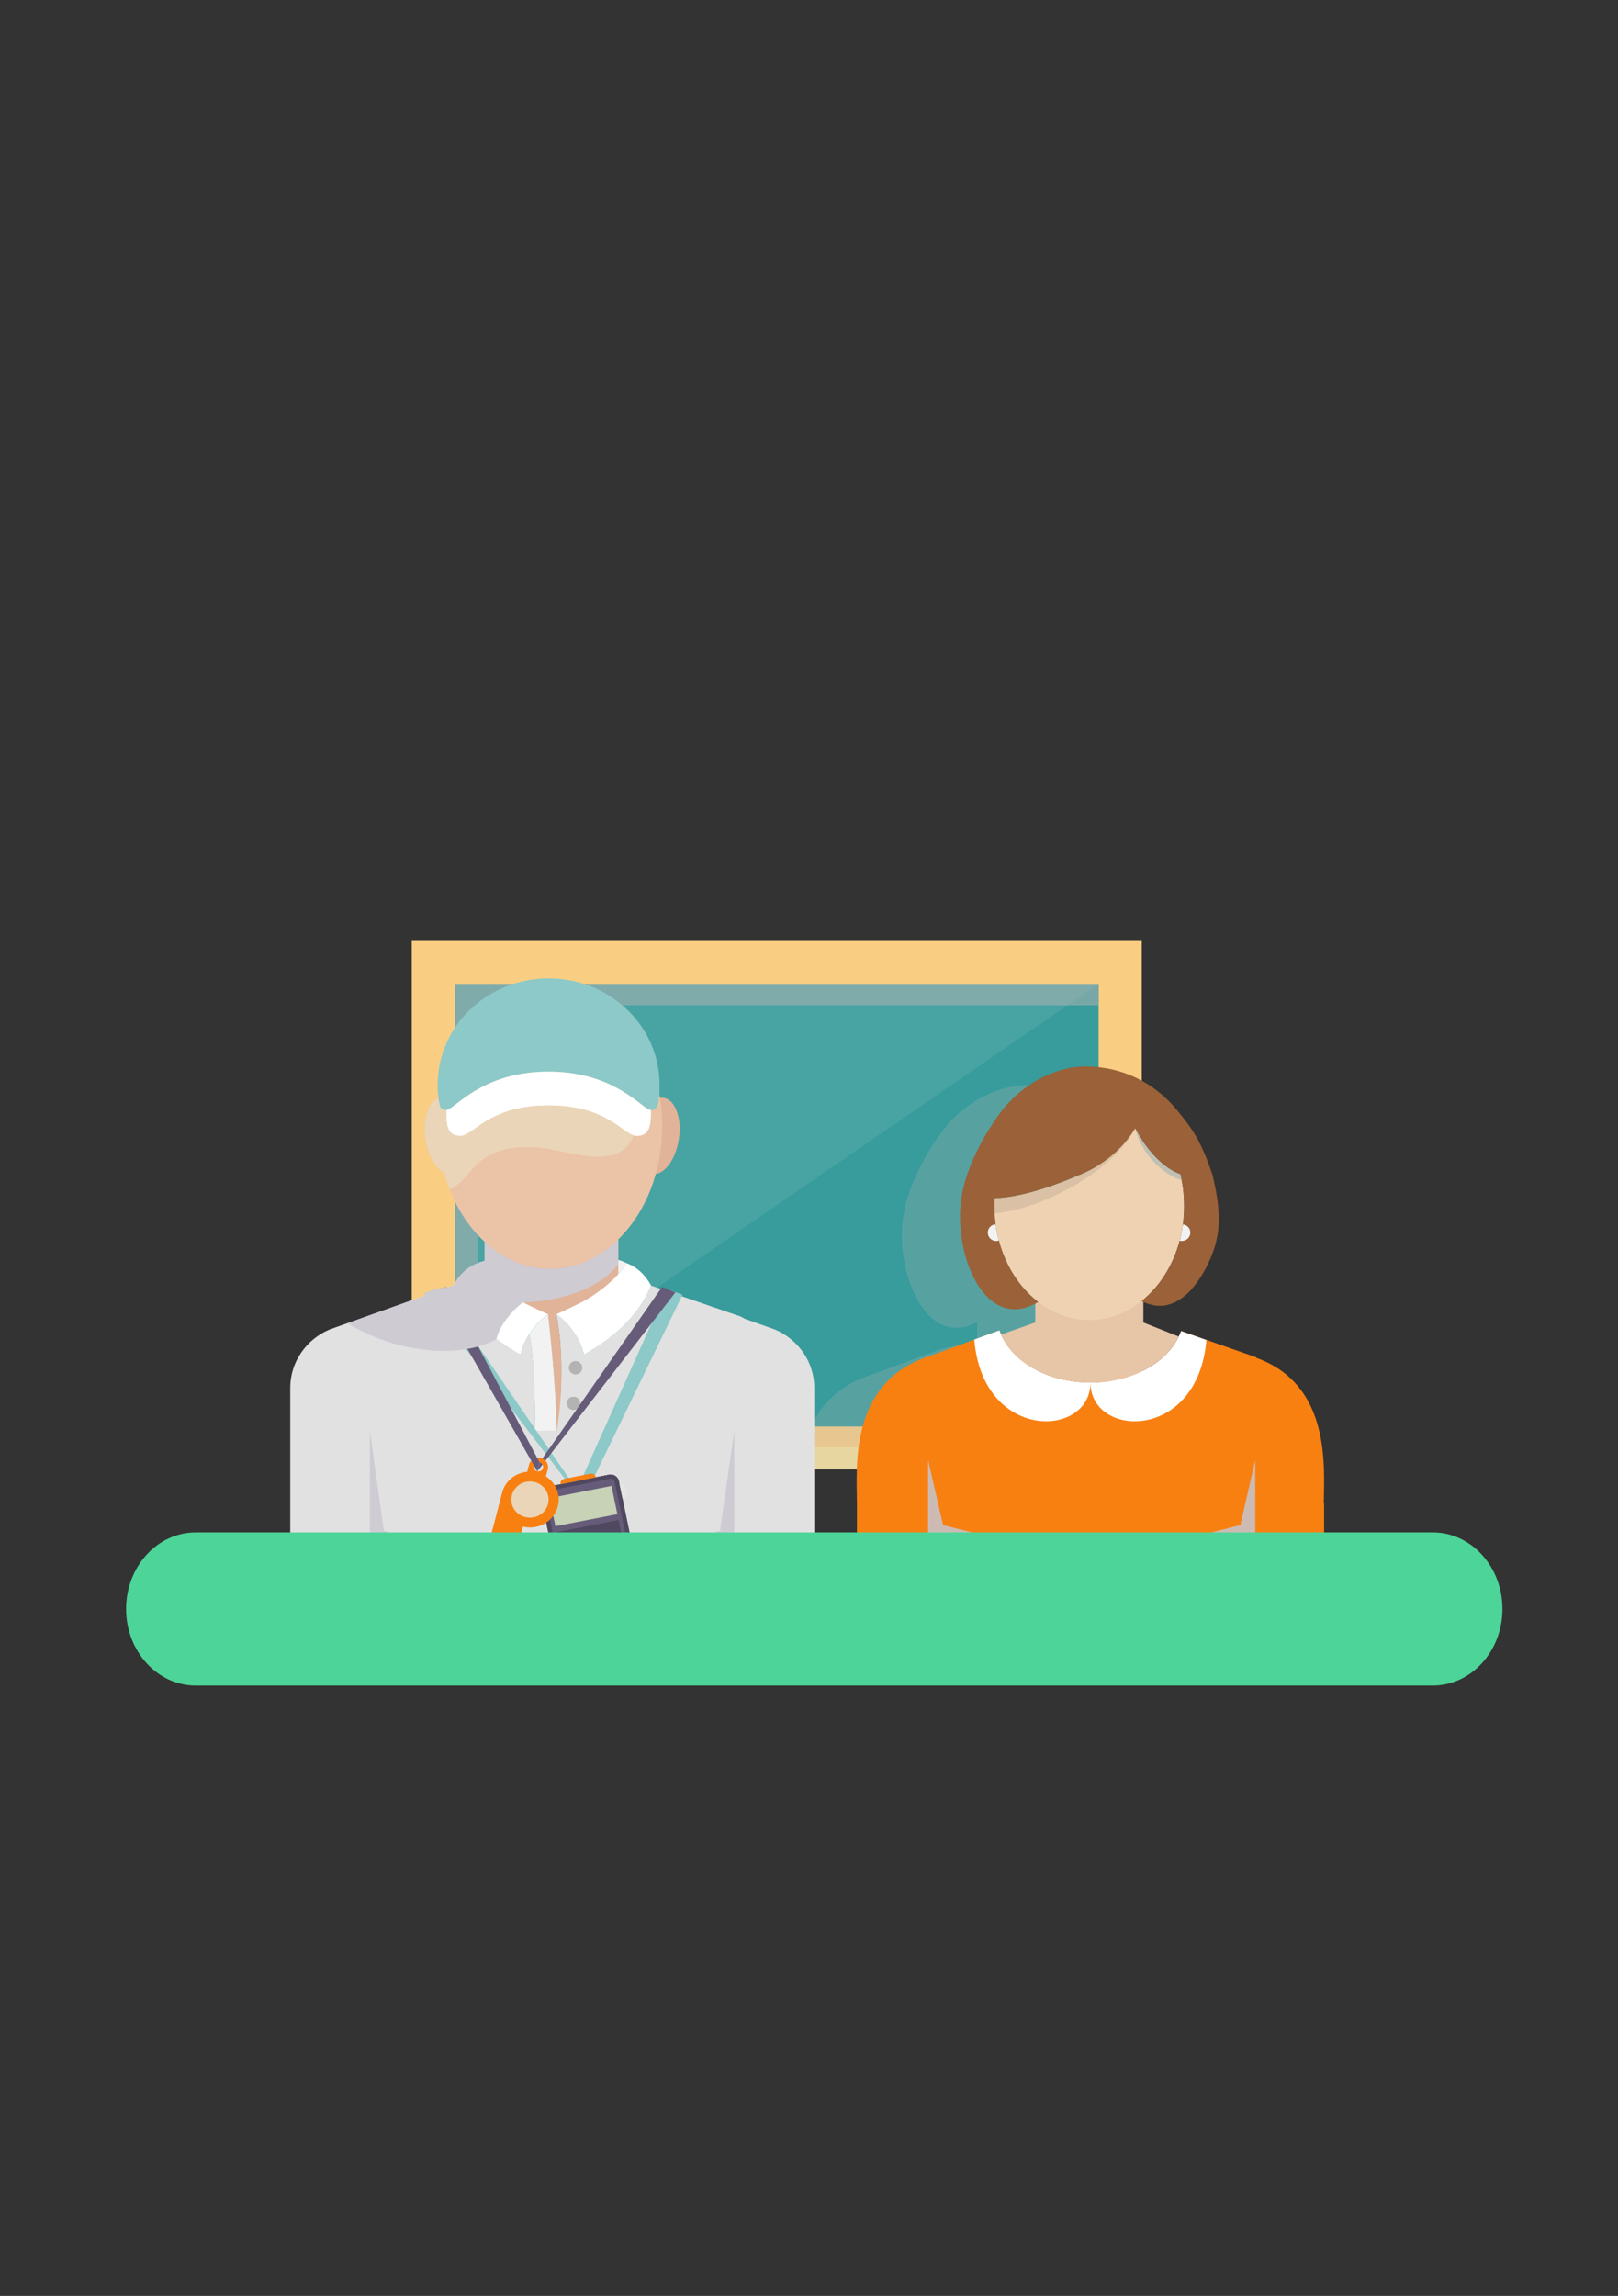 <?xml version="1.0" encoding="utf-8"?>
<!-- Generator: Adobe Illustrator 16.0.0, SVG Export Plug-In . SVG Version: 6.00 Build 0)  -->
<!DOCTYPE svg PUBLIC "-//W3C//DTD SVG 1.1//EN" "http://www.w3.org/Graphics/SVG/1.1/DTD/svg11.dtd">
<svg version="1.1" id="Capa_1" xmlns="http://www.w3.org/2000/svg" xmlns:xlink="http://www.w3.org/1999/xlink" x="0px" y="0px"
	 width="29.946px" height="42.486px" viewBox="0 0 29.946 42.486" enable-background="new 0 0 29.946 42.486" xml:space="preserve">
<rect x="0" y="0" width="29.946" height="42.486" fill="#333333" stroke="none"/>
<g>
	<g>
		<rect x="7.621" y="17.412" fill="#F9CE83" width="13.511" height="9.779"/>
		<rect x="8.421" y="18.207" fill="#379C9B" width="11.912" height="8.191"/>
		<polygon opacity="0.08" fill="#FFFFFF" points="20.333,18.207 8.421,26.398 8.421,18.207 		"/>
		<rect x="7.254" y="26.784" fill="#F9E398" width="14.245" height="0.407"/>
		<path fill="#F2F2F2" d="M11.737,26.559c0,0.122-0.085,0.22-0.191,0.22h-1.2c-0.104,0-0.191-0.098-0.191-0.22l0,0
			c0-0.121,0.087-0.219,0.191-0.219h1.2C11.652,26.34,11.737,26.438,11.737,26.559L11.737,26.559z"/>
		<polygon opacity="0.52" fill="#B3B3B3" points="20.332,18.206 20.332,18.603 8.844,18.603 8.844,26.398 8.421,26.398 
			8.421,18.206 		"/>
		<g>
			<rect x="12.177" y="25.837" fill="#87CDDE" width="1.867" height="0.767"/>
			<rect x="12.177" y="26.604" fill="#7B7982" width="1.867" height="0.175"/>
		</g>
		<g opacity="0.26">
			<polygon fill="#B3B3B3" points="17.421,24.96 17.421,24.962 17.032,25.104 			"/>
			<path fill="#B3B3B3" d="M20.785,24.975c-0.006,0.016-0.014,0.033-0.02,0.052c0.006-0.02,0.014-0.036,0.018-0.054L20.785,24.975z"
				/>
			<path fill="#B3B3B3" d="M21.132,21.504c-0.112-0.223-0.233-0.39-0.421-0.616c-0.114-0.139-0.24-0.261-0.378-0.365
				c-0.375-0.287-0.828-0.442-1.32-0.442c-0.587,0-1.192,0.351-1.559,0.833c-0.346,0.456-0.67,1.088-0.741,1.629
				c-0.142,1,0.426,2.429,1.372,1.925v0.349l-0.665,0.146l-0.389,0.144l-0.075,0.027l-0.717,0.265l-0.188,0.067
				c-0.002,0-0.002,0.004-0.004,0.004l-0.006,0.001h-0.003c-0.537,0.194-0.848,0.54-1.026,0.93
				c-0.115,0.257-0.175,0.532-0.204,0.793h6.324v-2.096l-0.347-0.122h-0.002l-0.45-0.103l-0.247-0.056v-0.382
				c0.085,0.039,0.169,0.062,0.247,0.07c0.343,0.03,0.614-0.224,0.799-0.507V21.504z"/>
		</g>
		<g>
			<path fill="#F88011" d="M24.501,27.809h0.005v0.62h-8.646v-0.62c0-0.617-0.154-2.176,1.255-2.682h0.001l0.007-0.001
				c0.001,0,0.001-0.005,0.004-0.005l0.188-0.066l0.719-0.267l0,0l0,0l0.466-0.169c0.008,0.024,0.017,0.051,0.03,0.077
				c0.226,0.519,0.879,0.89,1.653,0.89c0,0.008,0,0.015,0.001,0.021c0,0.006,0.001,0.012,0.002,0.017
				c-0.001-0.012-0.001-0.024-0.001-0.037c0.753-0.001,1.394-0.354,1.634-0.853c0.016-0.032,0.03-0.068,0.042-0.102l0.47,0.165
				c0,0,0.002-0.001,0,0l0.002-0.001l0.919,0.322v0.009C24.656,25.633,24.501,27.191,24.501,27.809z"/>
			<path fill="#FFFFFF" d="M20.182,25.586c0,1.027-1.995,1.099-2.15-0.798l0.465-0.169c0.009,0.024,0.019,0.051,0.031,0.077
				C18.752,25.214,19.406,25.586,20.182,25.586z"/>
			<path fill="#FFFFFF" d="M22.328,24.797c-0.159,1.888-2.146,1.815-2.146,0.789c0.754,0,1.395-0.354,1.634-0.853
				c0.016-0.032,0.032-0.068,0.044-0.102L22.328,24.797z"/>
			<path fill="#E7C5A7" d="M21.815,24.733c-0.239,0.498-0.88,0.853-1.634,0.853c-0.775,0-1.43-0.372-1.654-0.89l0.634-0.223v-0.865
				h2v0.865L21.815,24.733z"/>
			<g>
				<path fill="#EFD2B2" d="M21.916,22.312c0,0.119-0.007,0.233-0.023,0.346c-0.013,0.103-0.033,0.203-0.059,0.302
					c-0.123,0.461-0.375,0.854-0.704,1.116c-0.278,0.222-0.609,0.352-0.97,0.352c-0.348,0-0.672-0.123-0.944-0.333
					c-0.342-0.262-0.604-0.664-0.729-1.139c-0.026-0.096-0.048-0.198-0.061-0.3c-0.01-0.066-0.017-0.133-0.02-0.203
					c-0.003-0.047-0.003-0.092-0.003-0.141c0-0.047,0-0.095,0.004-0.141c0.521-0.005,1.243-0.286,1.554-0.422
					c0.429-0.17,0.809-0.47,1.047-0.868c0.176,0.332,0.492,0.731,0.839,0.846c0.006,0.019,0.009,0.039,0.014,0.06
					c0.004,0.021,0.008,0.039,0.012,0.058l0,0C21.901,21.995,21.916,22.151,21.916,22.312z"/>
			</g>
			<g>
				<path fill="#9B6138" d="M19.216,24.093c-0.457-0.352-0.771-0.95-0.808-1.641c-0.004-0.047-0.004-0.092-0.004-0.141
					c0-0.047,0-0.095,0.004-0.141c0.521-0.005,1.243-0.286,1.554-0.422c0.429-0.17,0.809-0.47,1.047-0.868
					c0.176,0.332,0.492,0.731,0.839,0.846c0.009,0.04,0.018,0.078,0.025,0.117c0.029,0.151,0.045,0.31,0.045,0.468
					c0,0.737-0.313,1.385-0.788,1.765c0.685,0.356,1.147-0.449,1.308-0.875c0.165-0.432,0.153-0.838,0-1.471
					c-0.207-0.595-0.34-0.807-0.652-1.186c-0.429-0.519-1.023-0.809-1.698-0.809c-0.587,0-1.19,0.351-1.558,0.834
					c-0.346,0.457-0.67,1.089-0.741,1.629C17.645,23.217,18.233,24.682,19.216,24.093z"/>
			</g>
			<g opacity="0.13">
				<path fill="#4D4D4D" d="M18.404,22.313c0,0.047,0.001,0.092,0.004,0.139c0.423-0.038,0.923-0.209,1.378-0.46
					c0.521-0.283,0.984-0.671,1.205-1.074c0.005-0.012,0.014-0.024,0.02-0.037c-0.24,0.398-0.62,0.698-1.049,0.868
					c-0.311,0.136-1.033,0.417-1.554,0.422C18.405,22.217,18.404,22.266,18.404,22.313z"/>
			</g>
			<g opacity="0.48">
				<path fill="#8BACB2" d="M21.011,20.881c0.067,0.3,0.344,0.781,0.862,0.963c-0.007-0.039-0.017-0.077-0.024-0.117
					C21.501,21.612,21.185,21.213,21.011,20.881z"/>
			</g>
			<polygon fill="#CDBAB2" points="17.177,28.429 17.177,27.019 17.455,28.221 18.269,28.429 			"/>
			<polygon fill="#CDBAB2" points="23.232,28.429 23.232,27.019 22.956,28.221 22.141,28.429 			"/>
			<path fill="#F2F2F2" d="M18.487,22.955c-0.017,0.008-0.032,0.01-0.05,0.01c-0.086,0-0.155-0.07-0.155-0.155
				c0-0.083,0.063-0.149,0.145-0.154C18.439,22.757,18.461,22.859,18.487,22.955z"/>
			<path fill="#F2F2F2" d="M22.031,22.81c0,0.085-0.071,0.155-0.158,0.155c-0.015,0-0.028-0.002-0.039-0.006
				c0.025-0.099,0.046-0.199,0.059-0.302C21.97,22.666,22.031,22.731,22.031,22.81z"/>
		</g>
	</g>
</g>
<g>
	<g>
		<path fill="#F2F2F2" d="M11.595,23.374c-0.044,0.077-0.103,0.154-0.173,0.229c-0.037-0.019-0.074-0.037-0.111-0.056v-0.262
			C11.41,23.3,11.508,23.329,11.595,23.374z"/>
		<path fill="#F2F2F2" d="M9.094,23.32v0.291c-0.017,0.005-0.034,0.011-0.048,0.018c-0.082-0.083-0.153-0.169-0.2-0.255
			C8.897,23.347,8.995,23.325,9.094,23.32z"/>
		<path fill="#E1E1E1" d="M14.348,24.605l-0.152-0.054l-0.42-0.15c-0.039-0.027-0.083-0.048-0.133-0.061l-1.238-0.426l-0.087-0.03
			l-0.27-0.095c-0.219,0.561-0.704,0.978-1.243,1.281c-0.044-0.267-0.265-0.587-0.508-0.751c0,0,0.206,0.888,0,2.152H9.906
			c0,0-0.007-1.375-0.108-1.788c-0.081,0.126-0.142,0.264-0.162,0.387c-0.097-0.056-0.195-0.115-0.288-0.179
			c-0.419-0.282-0.778-0.646-0.956-1.105l-2.146,0.765l-0.152,0.054c-0.424,0.182-0.722,0.596-0.722,1.076v2.805h9.699v-2.805
			C15.07,25.201,14.772,24.787,14.348,24.605z M6.838,24.348c-0.002,0-0.003,0-0.003,0C6.835,24.347,6.836,24.347,6.838,24.348
			c0.001-0.001,0.003-0.003,0.006-0.003C6.841,24.347,6.839,24.347,6.838,24.348z"/>
		<path fill="#E1B398" d="M11.443,22.877v0.854h-0.125c-0.01,0.008-0.02,0.017-0.028,0.023c-0.017,0.018-0.034,0.034-0.055,0.049
			c-0.024,0.019-0.046,0.037-0.068,0.056c-0.129,0.101-0.262,0.185-0.375,0.243c-0.058,0.029-0.117,0.062-0.18,0.09
			c-0.101,0.049-0.206,0.102-0.314,0.146c0,0,0.211,0.904,0,2.192v-0.092c0-0.742-0.154-2.101-0.154-2.101
			c-0.119-0.051-0.234-0.106-0.343-0.159c-0.054-0.025-0.104-0.051-0.153-0.077c-0.115-0.059-0.246-0.143-0.373-0.243
			c-0.022-0.019-0.045-0.037-0.068-0.056c-0.029-0.023-0.057-0.048-0.084-0.072H8.969v-0.854H11.443z"/>
		<path fill="#FFFFFF" d="M10.144,24.32c-0.13,0.088-0.251,0.22-0.345,0.362l-0.002,0.003c-0.081,0.125-0.141,0.263-0.161,0.385
			c-0.54-0.303-1.026-0.722-1.244-1.283c0.113-0.201,0.255-0.336,0.454-0.413c0.047,0.086,0.118,0.172,0.2,0.255
			c0.001,0.004,0.005,0.008,0.008,0.011l0.04,0.038c0.042,0.039,0.085,0.079,0.132,0.117c0.021,0.018,0.044,0.036,0.065,0.054
			c0.125,0.099,0.254,0.183,0.366,0.24c0.05,0.024,0.1,0.05,0.151,0.075C9.916,24.215,10.028,24.27,10.144,24.32z"/>
		<path fill="#FFFFFF" d="M12.05,23.787c0,0.002-0.002,0.002-0.002,0.003c-0.219,0.56-0.704,0.978-1.243,1.28
			c-0.044-0.266-0.265-0.585-0.508-0.75c0.105-0.045,0.21-0.096,0.309-0.144c0.061-0.029,0.119-0.06,0.178-0.088
			c0.11-0.058,0.239-0.142,0.366-0.24c0.022-0.018,0.045-0.036,0.066-0.054c0.021-0.015,0.039-0.031,0.057-0.049
			c0.013-0.01,0.025-0.023,0.038-0.033c0.039-0.035,0.076-0.071,0.111-0.109c0.07-0.075,0.129-0.152,0.173-0.229
			C11.795,23.451,11.936,23.586,12.05,23.787z"/>
		<path fill="#F2F2F2" d="M10.297,26.381v0.092H9.906c0,0-0.007-1.374-0.109-1.787l0.002-0.003c0.094-0.143,0.215-0.274,0.345-0.362
			C10.144,24.32,10.297,25.655,10.297,26.381z"/>
		<circle fill="#B3B3B3" cx="10.653" cy="25.31" r="0.124"/>
		<circle fill="#B3B3B3" cx="10.614" cy="25.969" r="0.124"/>
		<path fill="#E1B398" d="M8.371,21.722C8.313,21.732,8.256,21.72,8.2,21.687c-0.149-0.087-0.28-0.314-0.326-0.601
			c-0.042-0.281,0.01-0.54,0.123-0.675c0.042-0.05,0.092-0.083,0.147-0.094c0.003-0.002,0.006-0.002,0.009-0.003
			c0.02-0.003,0.038-0.003,0.057-0.001c0.012,0,0.023,0.001,0.033,0.006c0.004,0,0.007,0,0.01,0.002
			c0.042,0.011,0.086,0.033,0.125,0.069c0.125,0.106,0.231,0.313,0.269,0.561C8.708,21.341,8.584,21.685,8.371,21.722z"/>
		<path fill="#E1B398" d="M12.563,21.085c-0.05,0.325-0.212,0.575-0.387,0.63c-0.036,0.012-0.072,0.015-0.108,0.008
			c-0.213-0.038-0.338-0.382-0.274-0.771c0.031-0.213,0.113-0.396,0.217-0.511c0.009-0.012,0.021-0.022,0.032-0.033
			c0.035-0.035,0.073-0.059,0.111-0.074c0.009-0.005,0.015-0.008,0.022-0.009c0.03-0.011,0.059-0.014,0.088-0.011
			c0.008,0,0.017,0,0.022,0.001c0.003,0,0.007,0.002,0.009,0.003c0.103,0.021,0.185,0.115,0.232,0.251
			C12.579,20.706,12.595,20.89,12.563,21.085z"/>
		<path fill="#EBC4A7" d="M12.257,20.814v0.031c-0.002,0.092-0.006,0.183-0.013,0.274c-0.014,0.145-0.029,0.284-0.061,0.419
			c-0.239,1.117-1.045,1.939-2.001,1.939c-0.964,0-1.772-0.834-2.007-1.965c-0.043-0.214-0.067-0.439-0.067-0.668v-0.031
			c0-0.173,0.014-0.337,0.037-0.496c0.009-0.059,0.02-0.117,0.03-0.175c0.066-0.319,0.18-0.616,0.331-0.877c0,0,0,0,0.001,0
			c0.409-0.268,1.04-0.517,1.674-0.517c0.632,0,1.266,0.249,1.678,0.517c0.146,0.255,0.258,0.543,0.324,0.852
			c0.012,0.054,0.017,0.108,0.024,0.161c0.002,0.006,0.004,0.01,0.004,0.016c0.003,0.008,0.004,0.017,0.004,0.024
			c0.006,0.031,0.012,0.063,0.015,0.099c0.002,0.005,0.002,0.007,0.002,0.014c0.004,0.039,0.008,0.079,0.012,0.116
			C12.25,20.637,12.257,20.723,12.257,20.814z"/>
		<polygon fill="#E1E1E1" points="12.404,23.915 12.317,23.885 12.049,23.787 		"/>
		<polygon fill="#CECBD3" points="6.845,28.486 6.845,26.473 7.104,28.325 7.626,28.486 		"/>
		<polygon fill="#CECBD3" points="13.59,28.486 13.59,26.473 13.327,28.325 12.807,28.486 		"/>
		<polygon fill="#8CC9C8" points="8.115,23.836 7.839,23.938 10.776,27.788 10.676,27.57 		"/>
		<polygon fill="#8CC9C8" points="12.344,23.851 12.632,23.958 10.776,27.788 10.676,27.57 		"/>
		<g>
			<path fill="#534B64" d="M11.454,27.408l0.23,1.106c0.018,0.082-0.038,0.16-0.122,0.177l-1.139,0.224
				c-0.086,0.017-0.166-0.035-0.184-0.117l-0.23-1.108c-0.017-0.081,0.037-0.159,0.121-0.177l1.142-0.224
				C11.356,27.273,11.438,27.326,11.454,27.408z"/>
			<path fill="#665C7A" d="M10.407,28.841c-0.043,0.009-0.082-0.018-0.091-0.059l-0.23-1.106c-0.008-0.041,0.02-0.081,0.061-0.089
				l1.141-0.224c0.042-0.008,0.083,0.019,0.091,0.059l0.23,1.107c0.008,0.04-0.018,0.081-0.061,0.089L10.407,28.841z"/>
			<path fill="#4F485F" d="M11.272,27.289l-1.141,0.224c-0.085,0.018-0.138,0.096-0.122,0.177l0.23,1.108
				c0.018,0.082,0.098,0.134,0.184,0.117l1.139-0.224c0.084-0.017,0.14-0.095,0.122-0.177l-0.229-1.106
				C11.438,27.326,11.356,27.273,11.272,27.289z M11.607,28.529c0.009,0.04-0.019,0.081-0.06,0.09l-1.14,0.222
				c-0.043,0.01-0.083-0.018-0.092-0.059l-0.23-1.106c-0.008-0.041,0.02-0.082,0.062-0.09l1.14-0.223
				c0.042-0.008,0.083,0.019,0.091,0.059L11.607,28.529z"/>
			<path fill="#E5E5E5" d="M10.023,27.75l0.056,0.27c-0.054,0.011-0.103-0.007-0.11-0.039l-0.031-0.151
				C9.931,27.796,9.97,27.762,10.023,27.75z"/>
			<path fill="#E5E5E5" d="M11.576,27.508l0.032,0.152c0.007,0.031-0.032,0.067-0.084,0.078l-0.057-0.27
				C11.521,27.457,11.57,27.477,11.576,27.508z"/>
			<polygon fill="#C7D2B7" points="11.426,28.02 10.28,28.242 10.173,27.722 11.318,27.497 			"/>
			<path fill="#F88011" d="M11.029,27.338l-0.653,0.128c-0.011-0.046,0.021-0.091,0.067-0.1l0.483-0.095
				C10.974,27.261,11.021,27.291,11.029,27.338z"/>
			<polygon fill="#4F485F" points="11.498,28.363 10.353,28.587 10.304,28.351 11.448,28.128 			"/>
		</g>
		<polygon fill="#665C7A" points="9.944,27.227 12.501,23.915 12.254,23.814 9.987,27.063 		"/>
		<g>
			<path fill="#F88011" d="M10.104,27.32l0.034-0.131c0.012-0.046,0.003-0.092-0.021-0.131c-0.023-0.038-0.061-0.066-0.108-0.079
				c-0.097-0.023-0.192,0.033-0.218,0.125l-0.033,0.132c-0.218,0.019-0.409,0.169-0.465,0.387l-0.222,0.852l0.516,0.127l0.092-0.352
				c0.284,0.07,0.573-0.097,0.645-0.375C10.381,27.658,10.285,27.438,10.104,27.32z M9.944,27.227
				c-0.047-0.013-0.076-0.058-0.064-0.103c0.013-0.045,0.061-0.072,0.107-0.062c0.046,0.012,0.074,0.058,0.063,0.104
				C10.039,27.212,9.991,27.237,9.944,27.227z"/>
			<path fill="#EAD5B8" d="M10.144,27.831c-0.048,0.18-0.234,0.288-0.42,0.243c-0.185-0.045-0.297-0.227-0.25-0.407
				c0.047-0.179,0.233-0.288,0.419-0.242C10.078,27.47,10.188,27.652,10.144,27.831z"/>
		</g>
		<polygon fill="#665C7A" points="9.987,27.063 8.263,23.809 8.038,23.885 9.944,27.227 		"/>
		<g>
			<path fill="#8CC9C8" d="M12.208,20.068c0,0.04-0.001,0.081-0.004,0.121c-0.006,0.096-0.02,0.19-0.04,0.283
				c0,0.001-0.001,0.003-0.001,0.004c-0.015,0.024-0.031,0.042-0.054,0.053c-0.017,0.008-0.039,0.013-0.064,0.013
				c-0.149,0-0.643-0.711-1.894-0.711c-1.109,0-1.623,0.559-1.827,0.686c-0.027,0.014-0.049,0.025-0.065,0.025
				c-0.025,0-0.048-0.005-0.067-0.014c-0.019-0.011-0.035-0.027-0.047-0.05c-0.021-0.093-0.036-0.189-0.042-0.288
				c-0.003-0.04-0.004-0.082-0.004-0.122c0-0.016,0.003-0.031,0.003-0.048c0-0.007,0-0.013,0-0.021c0-0.003,0.001-0.007,0.001-0.011
				c0.045-1.047,0.943-1.883,2.051-1.883c1.105,0,2.006,0.836,2.051,1.883c0,0.004,0.001,0.008,0.001,0.011c0,0.009,0,0.015,0,0.021
				C12.206,20.037,12.208,20.053,12.208,20.068z"/>
			<path fill="#8CC9C8" d="M12.204,20.189c-0.004,0.137-0.013,0.229-0.04,0.283C12.185,20.38,12.198,20.285,12.204,20.189z"/>
			<path fill="#FFFFFF" d="M12.048,20.541c0,0.285-0.017,0.479-0.265,0.479c-0.246,0-0.515-0.564-1.63-0.564
				c-1.116,0-1.385,0.564-1.632,0.564c-0.246,0-0.263-0.193-0.263-0.479c0.017,0,0.037-0.01,0.064-0.024
				c0.206-0.127,0.72-0.687,1.83-0.687c1.108,0,1.623,0.56,1.829,0.687C12.01,20.531,12.031,20.541,12.048,20.541z"/>
		</g>
		<path fill="#EAD5B8" d="M11.728,21.011c-0.302,0.737-1.28,0.215-1.915,0.215c-0.315,0-0.742,0.029-1.063,0.399
			c-0.146,0.169-0.253,0.313-0.427,0.386c-0.041-0.101-0.074-0.206-0.104-0.313c-0.008-0.002-0.013-0.006-0.019-0.01
			c-0.15-0.087-0.281-0.315-0.327-0.603c-0.042-0.28,0.01-0.539,0.123-0.674c0.034-0.041,0.073-0.072,0.119-0.086
			c0.005,0.032,0.009,0.063,0.017,0.095c0.003,0.021,0.007,0.039,0.012,0.059c0.012,0.022,0.028,0.039,0.047,0.05
			c0.02,0.009,0.042,0.014,0.067,0.014c0,0.285,0.017,0.479,0.263,0.479c0.041,0,0.083-0.016,0.128-0.044
			c0.232-0.129,0.573-0.521,1.502-0.521C11.184,20.455,11.492,20.938,11.728,21.011z"/>
		<path fill="#CECBD3" d="M10.183,23.481c-0.452,0-0.872-0.185-1.214-0.499v0.355c-0.051,0.01-0.095,0.023-0.123,0.038
			c-0.199,0.078-0.343,0.213-0.455,0.414h0.001l0,0c0,0,0,0-0.001,0l-0.117,0.042l-0.011-0.021l-0.135,0.045l-0.014-0.02
			L7.839,23.94l0.027,0.037l-1.433,0.51c0.095,0.064,0.199,0.116,0.299,0.162c0.533,0.265,1.266,0.419,1.89,0.318
			c0.01-0.001,0.02-0.004,0.029-0.006c0.067-0.011,0.133-0.025,0.197-0.043l-0.022-0.043l0.027,0.04
			c0.118-0.032,0.23-0.077,0.334-0.133v-0.002c0.061-0.257,0.295-0.53,0.476-0.668c-0.005-0.002-0.01-0.007-0.016-0.008
			c-0.001-0.001-0.002-0.001-0.004-0.001c0.012,0,0.022,0,0.032-0.001c0.002-0.002,0.002-0.003,0.004-0.002c0,0,0.001,0,0.002,0.002
			c0.574-0.021,1.23-0.18,1.629-0.56c0.049-0.045,0.094-0.094,0.133-0.146v-0.46C11.094,23.278,10.656,23.481,10.183,23.481z
			 M6.838,24.35c-0.003,0-0.003,0-0.003,0C6.835,24.349,6.835,24.349,6.838,24.35c0.001-0.001,0.001-0.001,0.002-0.001
			C6.839,24.349,6.838,24.349,6.838,24.35z"/>
	</g>
</g>
<path fill="#4DD599" d="M27.807,29.774c0,0.782-0.577,1.417-1.289,1.417H3.623c-0.712,0-1.289-0.635-1.289-1.417l0,0
	c0-0.782,0.577-1.417,1.289-1.417h22.895C27.229,28.357,27.807,28.992,27.807,29.774L27.807,29.774z"/>
</svg>
